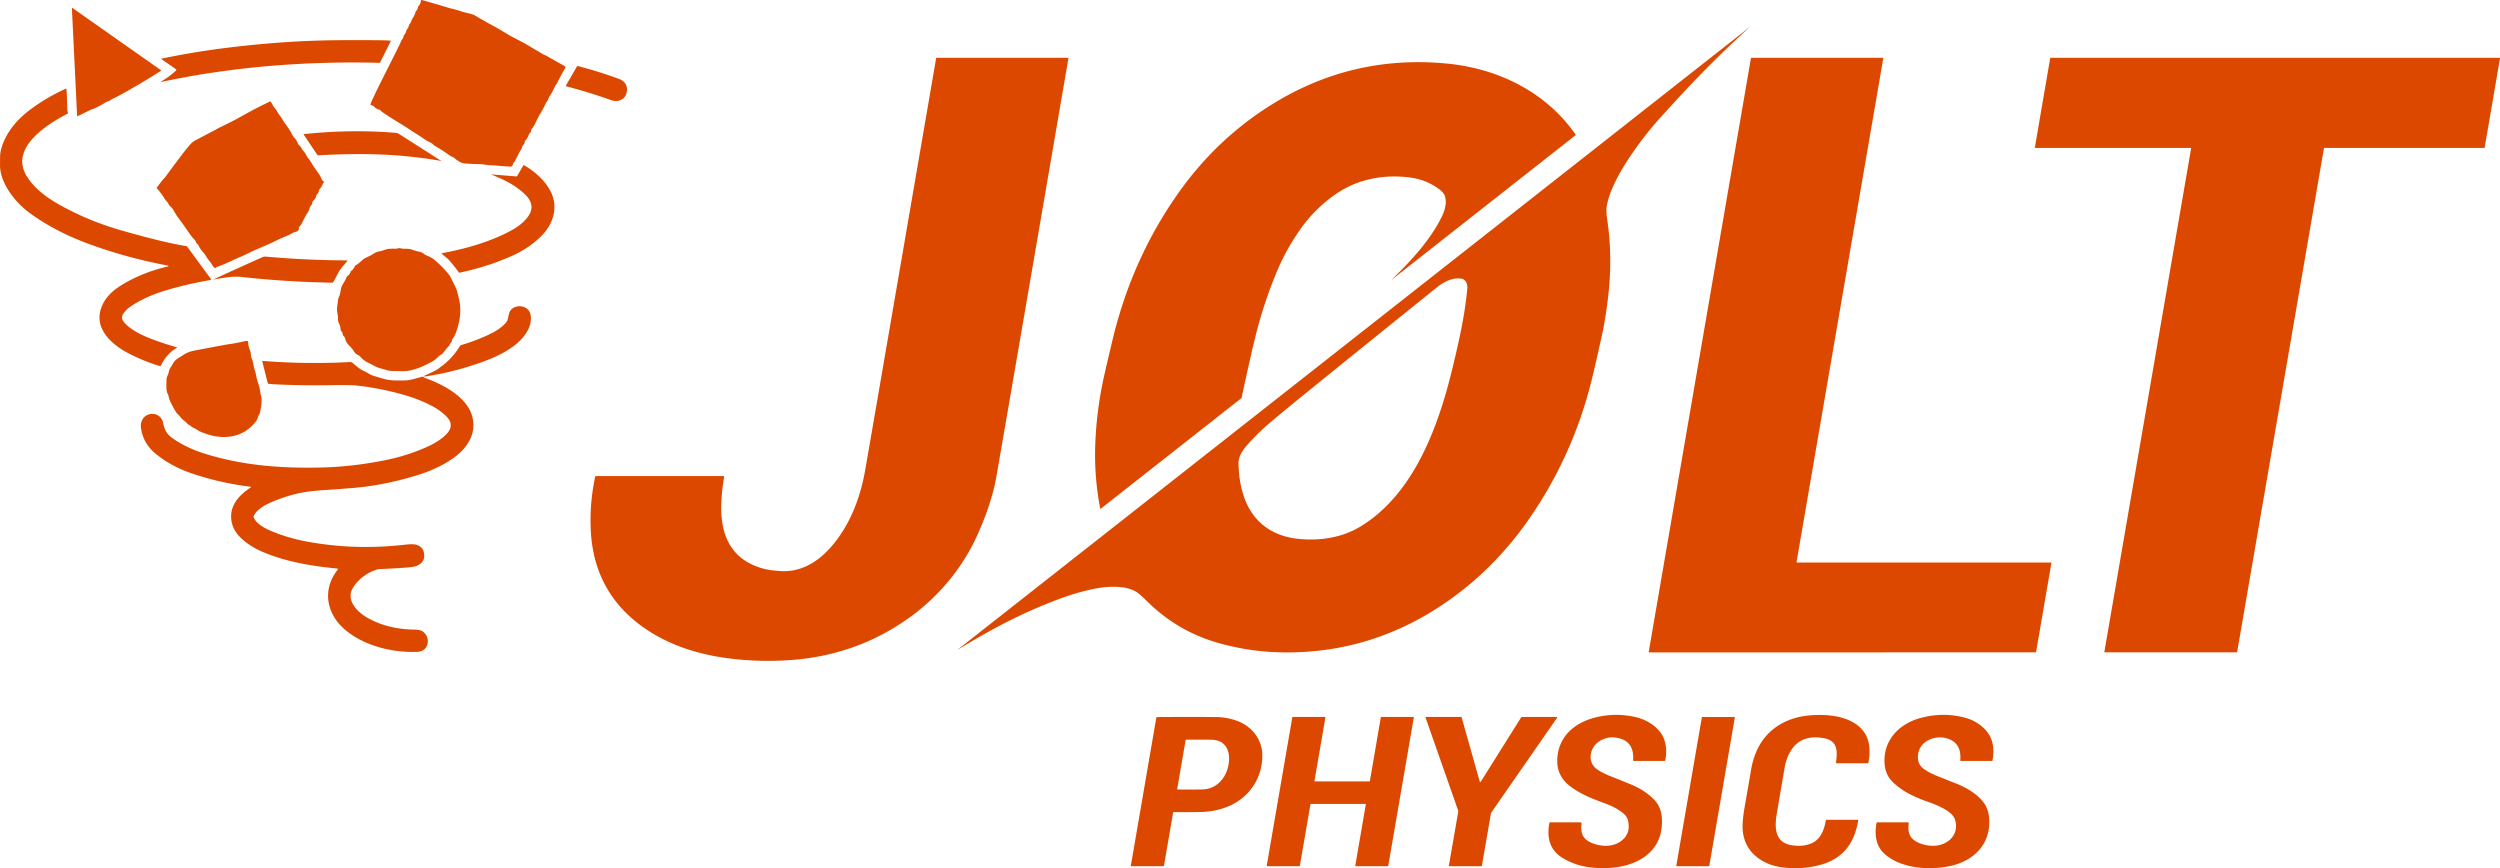 <svg id="Layer_2" data-name="Layer 2" xmlns="http://www.w3.org/2000/svg" viewBox="0 0 1894.84 658.02"><defs><style>.cls-1{fill:#dc4800;stroke-width:0}</style></defs><g id="Layer_1-2" data-name="Layer 1"><path class="cls-1" d="M406.68 91.37c-1.31 2.97-2.53 5.07-3.64 6.31-.22.25-.36.57-.39.91-.09.99-.51 1.85-1.28 2.6-.24.23-.42.51-.53.83-.63 1.86-1.54 3.35-2.71 4.46a1.3 1.3 0 0 0-.41.87c-.07 1.17-.55 2.16-1.44 2.95-.25.21-.41.49-.46.82-.13.83-.42 1.59-.85 2.27-.8 1.24-1.22 1.9-1.26 1.98-2.25 4.49-3.47 6.84-3.64 7.05-.25.31-.5.6-.77.88-.23.25-.38.53-.45.85-.17.77-.5 1.38-.97 1.85-.25.24-.54.35-.88.33-4.37-.27-8.09-.56-11.17-.87-.43-.04-2.06-.12-4.89-.25-2.34-.1-4.6-.75-6.51-.77-2.99-.03-6.82-.19-11.47-.48-1.66-.1-3.09-.49-4.3-1.17-1.82-1.03-3.09-1.92-3.82-2.65-.53-.54-1.23-.96-2.09-1.27-.52-.19-1.24-.61-2.17-1.26-4.23-2.97-7.87-5.29-10.9-6.96-1.22-.67-1.95-1.94-3.04-2.42-1.89-.85-3.53-1.75-4.92-2.7-2.93-2.01-4.47-3.06-4.6-3.14-2.18-1.31-4.22-2.6-6.11-3.88-2.19-1.48-4.41-2.9-6.68-4.27-5.62-3.4-10.2-6.31-13.73-8.72-.87-.59-1.37-.96-1.51-1.11-.75-.79-1.45-1.26-2.11-1.42-1.15-.28-2.26-.97-3.33-2.06-.75-.76-1.67-.99-2.54-1.37-.31-.13-.4-.35-.29-.66 1.03-2.84 4.59-10.28 10.66-22.33 5.29-10.5 8.5-16.9 9.65-19.21 1.46-2.93 2.34-4.77 2.64-5.51.41-1.03.84-1.83 1.28-2.39.41-.51.69-1.17.84-1.97.06-.33.19-.64.4-.91.85-1.09 1.33-1.95 1.46-2.58.17-.85.57-1.62 1.2-2.33.36-.4.71-1.24 1.06-2.51.09-.33.24-.62.46-.87 1.29-1.44 1.26-2.96 2.39-4.62.98-1.44 1.67-2.95 2.07-4.52.08-.33.26-.64.51-.88.79-.79 1.26-1.74 1.41-2.87.05-.34.2-.66.45-.91 1.05-1.07 1.61-2.38 1.7-3.93.02-.33.31-.58.64-.56.04 0 .08 0 .13.02 7.1 1.99 13.84 3.95 20.23 5.89.53.16 2.3.63 5.33 1.4 1.14.29 2.32.65 3.53 1.07 1.27.43 2.44.78 3.52 1.04 4.12.97 6.47 1.64 7.06 1.99 3.69 2.23 7.46 4.4 11.33 6.5 1.44.78 3.08 1.69 4.9 2.72 3.37 1.89 6.89 3.96 10.57 6.21.5.31.9.54 1.19.69 6.56 3.39 10.08 5.23 10.55 5.52 8.21 4.87 12.32 7.3 12.33 7.31.6.41 1.47.86 2.62 1.37.95.42 1.84.87 2.67 1.36 3.11 1.83 7.19 4.14 12.24 6.92.77.42.92 1 .46 1.74-1.36 2.19-3.39 5.96-6.08 11.33-.36.72-1.11 1.36-1.45 2.11-1.59 3.49-3.02 6.14-4.29 7.95-.3.43-.66 1.22-1.07 2.35-.42 1.13-1.35 2.01-1.84 3.05-1.59 3.37-2.95 5.9-4.06 7.58-.44.67-.86 1.42-1.26 2.23-.32.66-.58 1.16-.77 1.51-.39.67-.65 1.17-.8 1.51ZM54.93 6.05l66.93 47.06c.18.12.22.37.1.55-.03.04-.07.08-.12.11a526.319 526.319 0 0 1-31.82 18.81c-.95.52-2.55 1.31-4.79 2.37-.17.08-.84.5-2.03 1.27-.44.29-.94.52-1.5.68-.62.17-1.11.37-1.48.6-4.27 2.63-7.38 4.28-9.33 4.95-1.61.55-2.79 1.03-3.54 1.42-1.76.92-4.56 2.29-8.39 4.11-.33.16-.51.06-.53-.31L54.49 6.29c-.02-.38.13-.46.44-.24Z"/><path class="cls-1" d="M133.42 53.47c.26-.24.28-.66.04-.92-.03-.03-.07-.06-.11-.09l-10.91-7.57a.237.237 0 0 1-.06-.35c.04-.06.1-.1.16-.11 16.09-3.39 32.72-6.14 49.87-8.25 27.99-3.45 54.57-5.33 79.74-5.66 9.87-.13 20.96-.14 33.25-.04 4.69.04 8.15.15 10.38.33.37.03.48.22.31.55l-7.91 15.86c-.12.25-.38.41-.67.4-54.36-1.41-110.89 2.86-164.93 14.42-.97.21-1.03.07-.16-.43 3.83-2.19 7.5-4.91 11-8.14ZM1325.99 20.61 725.71 492.48l.04.05s.03.04.04.05c-.02-.04 0-.1.06-.13 11.77-7.14 22.05-13.04 30.82-17.69 17.29-9.15 34.4-16.71 51.34-22.65 6.4-2.25 13.36-4.16 20.88-5.75 7.39-1.55 14.4-1.99 21.05-1.32 3.86.4 7.48 1.49 10.87 3.3 1.66.89 4.48 3.3 8.46 7.25 15.3 15.17 33.15 25.69 53.56 31.55 15.13 4.35 30.42 6.76 45.85 7.24 45.15 1.38 86.7-10.64 124.67-36.07 25.05-16.78 46.55-37.91 64.48-63.4 22.9-32.54 39.16-68.47 48.78-107.77 1.95-7.97 4.47-19.01 7.58-33.15 1.78-8.1 3.32-17.61 4.61-28.5 2.41-20.35 2.22-39.88-.56-58.57-.65-4.36-.83-7.59-.56-9.68.6-4.52 2.18-9.66 4.73-15.42 2.63-5.92 5.66-11.59 9.1-17.04 7.37-11.67 15.4-22.47 24.08-32.41 1.69-1.94 6.34-7.06 13.94-15.37a860.5 860.5 0 0 1 56.51-56.35c.52-.47.5-.49-.05-.05Zm-213.88 198.23c-1.22 13.3-3.66 27.03-6.89 41.59-3.33 15.01-6.43 27.48-9.3 37.42-11.4 39.45-29.92 79.96-64.72 101.18-14.06 8.56-30.71 11.02-47.05 9.41-18.83-1.85-34.28-12-41.07-31.28-2.24-6.35-3.61-13.09-4.1-20.23-.24-3.4-.31-5.67-.22-6.82.49-5.79 4.19-10.26 8.11-14.56 4.13-4.54 8.37-8.74 12.73-12.59 5.39-4.77 20.19-16.95 44.38-36.52 28.25-22.86 56.53-45.66 84.84-68.42 5.4-4.35 12.14-7.91 18.82-6.81 3.29.54 4.81 3.95 4.47 7.63ZM709.53 44.11c.03-.17.18-.3.35-.3h99.7c.13 0 .23.1.23.24v.03c-25.93 151.11-44.12 256.75-54.57 316.94-2.34 13.52-7.22 28.5-14.65 44.93-10.93 24.17-28.66 45.7-50.62 61.64-26.27 19.06-55.97 29.92-89.1 32.57-17.58 1.4-35.66.82-53.15-1.82-21.95-3.31-43.26-10.63-61.16-23.62-24.23-17.59-37.15-41.67-38.76-72.25-.72-13.67.38-27.37 3.29-41.09.07-.33.37-.57.71-.57h96.57c.39 0 .56.2.49.59-1.11 6.31-1.83 12.91-2.16 19.8-.26 5.3.03 10.49.87 15.56 2.94 17.91 13.17 29.29 30.69 34.14 3.43.95 7.91 1.59 13.44 1.94 15.56.99 28.6-7.18 38.47-18.63 14.06-16.31 21.69-36.36 25.47-57.22.95-5.25 18.92-109.54 53.89-312.88ZM1361.99 426.37h192.52c.18 0 .32.14.32.32v.05l-11.61 67.42c-.02.16-.16.27-.32.27l-292.96.06c-.18 0-.32-.14-.32-.32v-.05l77.48-450.04c.02-.16.16-.27.32-.27h99.66c.18 0 .32.14.32.32v.05L1361.67 426c-.03.17.09.34.27.37h.05ZM1660.41 112.11h-117.8c-.17 0-.31-.13-.31-.31v-.05l11.62-67.68c.02-.15.15-.26.3-.26h340.31c.17 0 .31.13.31.31v.05l-11.63 67.68c-.02.15-.15.26-.3.26H1761.7c-.15 0-.28.11-.3.26l-65.79 381.82c-.02.15-.15.26-.3.26h-100.03c-.17 0-.31-.13-.31-.31v-.05l65.75-381.62a.315.315 0 0 0-.26-.36h-.05ZM428.99 64.73l8.4-14.55c.1-.17.24-.22.43-.17 10.76 2.81 21.17 6.06 31.22 9.75 4.45 1.64 6.83 4.97 6.06 9.76-.61 3.79-2.88 6.1-6.81 6.93-1.45.31-3.37.04-5.77-.81-11.53-4.05-22.6-7.44-33.23-10.19a.494.494 0 0 1-.3-.72ZM1194.28 102.4l-139.54 109.69s-.02.02-.03 0v-.05c14.46-14.09 28.43-28.97 37.4-46.44 2.53-4.92 4.95-11.34 2.97-17.14-.56-1.66-1.98-3.34-4.26-5.05-6.53-4.89-14.04-7.87-22.54-8.93-12.76-1.6-24.94-.56-36.55 3.1-18.41 5.8-35.47 20.72-46.93 37.29-6.87 9.94-12.52 20.21-16.96 30.83-6.04 14.47-11.01 29.11-14.92 43.94-2.75 10.43-6.69 27.63-11.8 51.57-.06.3-.23.57-.46.75l-106.45 83.69c-.16.12-.26.08-.3-.13-3.14-16.18-4.39-32.57-3.75-49.16.64-16.66 2.7-33.02 6.18-49.08 1.08-4.99 3.36-14.81 6.85-29.47 9.99-41.93 27.1-79.75 51.34-113.46 18.44-25.65 40.73-46.83 66.87-63.53 41.61-26.59 86.92-37.44 135.93-32.57 37.4 3.72 74.12 20.91 96.98 53.89.07.09.06.17-.03.25ZM126.72 202.09c1.41-.33 1.4-.63-.03-.9-20.62-3.9-42.5-9.82-62.74-17.58-15.61-5.99-29.43-13.38-41.46-22.18C11.54 153.42-.48 138.47.02 124.17c.08-2.41-.18-6.53.49-9.59 2.81-12.75 11.8-23.53 22.03-31.22 8.55-6.41 17.62-11.77 27.23-16.07.36-.16.56-.04.59.35.34 4.11.55 9.22.62 15.35 0 .82.33 1.62.54 2.47.06.28-.12.6-.45.77-15.12 7.84-43.52 25.49-31.16 46.68 6.06 10.39 16.82 17.83 27.7 23.69 13.8 7.43 28.12 13.29 42.96 17.6 21.5 6.23 38.37 10.34 50.61 12.33.29.05.53.19.71.43l17.79 24.23c.45.61.29.98-.46 1.11-11.27 1.87-22.73 4.55-34.38 8.06-9.84 2.97-18.55 7.01-26.13 12.12-1.94 1.31-3.62 2.98-5.05 5-2.29 3.25-.86 5.75 1.92 8.43 5.07 4.88 12.59 8.35 17.75 10.41 5.91 2.35 12.76 4.64 20.55 6.87.42.11.44.28.06.49-5.04 2.87-9.05 7.36-12.02 13.49-.12.25-.41.38-.68.3-7.51-2.2-15.23-5.31-23.16-9.32-12.91-6.53-27.46-19.01-21.14-35.36 2.99-7.72 8.72-12.86 16.26-17.36 10.13-6.03 21.31-10.48 33.52-13.34ZM244.91 138.85c-.65 1.82-1.59 3.37-2.8 4.66-.23.25-.36.54-.39.87-.11 1.19-.59 2.17-1.46 2.94-.25.23-.42.53-.47.85-.27 1.62-1.13 3.01-2.58 4.17-.26.2-.42.51-.44.85-.09 1.26-.57 2.29-1.46 3.1-.25.22-.42.52-.49.84a11.8 11.8 0 0 1-1.48 3.74c-1.24 2.01-1.87 3.04-1.89 3.09-.73 1.43-1.6 3.14-2.59 5.14-.43.86-.88 1.52-1.37 1.99-.59.58-.92 1.31-.98 2.19a2.63 2.63 0 0 1-2.25 2.42c-.74.11-1.45.35-2.12.73-1.91 1.07-3.85 2-5.83 2.8-2.29.93-4.25 1.79-5.87 2.59-4.35 2.15-8.55 4.06-12.58 5.74-3.59 1.49-6.67 2.88-9.25 4.17-2.33 1.15-4.37 2.11-6.14 2.87-2.55 1.09-4.62 2.01-6.19 2.76-4.38 2.07-8.29 3.73-11.74 4.96-.38.13-.62.27-.73.4-.11.13-.18.22-.23.28-.21.27-.45.3-.72.09-.81-.61-1.4-1.24-1.78-1.87-.69-1.15-1.15-1.87-1.39-2.16-1.33-1.59-2.46-3.14-3.4-4.66-.75-1.22-1.62-2.4-2.59-3.54-1.37-1.59-2.23-2.79-2.59-3.58-.78-1.71-1.44-2.62-1.99-2.74a.425.425 0 0 1-.34-.36c-.24-1.9-2.25-3.25-3.17-4.48-1.87-2.53-3.92-5.42-6.14-8.69-.41-.6-1.73-2.41-3.97-5.42-1.47-1.98-2.71-3.91-3.73-5.8-.53-.99-1-1.69-1.39-2.11-1.05-1.12-2.32-2.01-2.75-3.26-.18-.52-.7-1.22-1.55-2.09-.47-.47-.97-1.16-1.52-2.05a52.435 52.435 0 0 0-5.56-7.45c-.22-.25-.23-.51-.03-.78 2.75-3.77 4.79-6.31 6.13-7.62.19-.19.48-.58.88-1.19.26-.41 3.91-5.31 10.94-14.72 2.19-2.93 4.57-5.89 7.12-8.87 1.2-1.4 2.67-2.56 4.41-3.47 10.13-5.32 15.2-7.98 15.21-7.99.74-.49 3.46-1.87 8.15-4.16 3.55-1.73 6.26-3.12 8.14-4.19.96-.55 4.59-2.54 10.9-5.99 2.71-1.48 7.24-3.76 13.59-6.85.31-.15.57-.08.77.19.55.72.93 1.32 1.15 1.8.88 1.94 2.33 3.15 3.52 5.19 1.02 1.74 1.76 2.89 2.23 3.45.7.84 1.4 1.89 2.11 3.16.45.81 1.16 1.87 2.13 3.19 2.45 3.34 4.12 5.95 5 7.84.53 1.15 1.34 2.28 2.42 3.41.71.75 1.43 2.01 2.15 3.8.12.3.3.56.54.78 1.03.95 1.69 1.71 1.98 2.29.56 1.13 1.13 1.98 1.7 2.54.62.61 1.26 1.56 1.91 2.85a14.87 14.87 0 0 0 2.02 2.97c.41.48 1.34 1.92 2.77 4.31.7 1.16 2.27 3.42 4.7 6.79.68.93 1.51 2.49 2.49 4.66.31.69.83 1.01 1.5 1.34.18.09.25.31.16.48-.03.06-.07.1-.12.14l-.29.19c-.18.12-.3.28-.37.48ZM302.83 101.8c9.27 5.88 19.03 12.11 29.28 18.69.79.5 1.37.84 1.75 1.02.84.39.81.51-.09.35a347.126 347.126 0 0 0-39.49-4.48c-15.97-.89-33.64-.77-53.03.34-.33.02-.6-.11-.79-.39l-10.3-15.38c-.12-.18-.07-.28.14-.31 24.27-2.53 47.68-2.83 70.22-.89.51.05 1.28.4 2.31 1.05ZM392.01 133.39l4.59-7.96c.14-.23.44-.31.67-.18 8.77 5.13 16.98 12.53 20.91 21.67 4.68 10.91.92 23.04-7.39 31.48-6.01 6.1-13.07 11.03-21.18 14.8-12.28 5.71-26.02 10.19-41.22 13.46-.27.06-.48-.02-.65-.25-1.88-2.62-4.09-5.43-6.64-8.43a20.12 20.12 0 0 0-3.26-3.07c-.52-.39-1.51-1.25-2.98-2.58-.26-.23-.22-.38.12-.44 18.29-3.34 36.59-8.63 52.25-17.07 6.13-3.29 10.6-7.07 13.43-11.33 4.22-6.36 1.86-11.84-3.19-16.61-7.05-6.67-16.02-10.98-24.83-14.46-.45-.18-.43-.25.05-.21l18.68 1.51c.28.03.49-.08.64-.33ZM260.83 213.79c.81-1.24 1.29-2.45 1.95-3.87.14-.3.34-.55.6-.74 1.24-.92 1.98-1.91 2.23-2.96.09-.34.27-.62.55-.83 1.31-.99 2.19-2.12 2.63-3.39.11-.32.33-.6.62-.77 1.81-1.1 3.49-2.42 5.05-3.95.67-.65 1.43-1.2 2.28-1.65.13-.06.98-.46 2.56-1.21 1.25-.6 2.51-1.3 3.77-2.09 1.47-.93 2.76-1.49 3.88-1.69 1.52-.26 3.35-.78 5.48-1.55 1.29-.47 3.61-.66 6.94-.58.88.02 1.75-.1 2.62-.36 1.17-.35 2.32.4 3.61.38 3.06-.03 5.08.13 6.05.48 2.09.76 3.9 1.29 5.41 1.6 1.83.37 3.29 1.01 4.36 1.94.35.31 1.52.91 3.51 1.8 1.61.72 2.77 1.36 3.48 1.93 4.23 3.42 8.08 7.23 11.54 11.42.82 1 1.64 2.39 2.47 4.17.49 1.05 1.21 2.52 2.17 4.39 1.01 1.96 1.66 3.58 1.97 4.85.61 2.48 1 4.08 1.19 4.81 2.03 7.95 1.34 16.57-2.07 25.86-.85 2.3-1.68 3.91-2.5 4.82-.2.22-.34.48-.42.77-.15.58-.26.98-.33 1.19-.37 1.11-1.44 1.76-1.67 2.78-.07.33-.23.61-.47.84-1.07 1.07-2.42 2.69-4.05 4.88a6.56 6.56 0 0 1-1.87 1.7c-.89.54-1.56 1.02-1.99 1.45-1.63 1.6-2.9 2.66-3.8 3.19-7.63 4.47-14.44 7.07-20.43 7.81-.92.11-4.37.11-10.36 0-1.69-.03-3.31-.28-4.86-.73-2.62-.77-4.23-1.24-4.82-1.4-1.74-.47-3.35-1.12-4.84-1.95-1.37-.77-2.93-1.59-4.68-2.44-2.05-1.01-3.91-2.55-5.29-4.12-.51-.57-1.21-1.09-2.12-1.55a7.154 7.154 0 0 1-2.88-2.63c-1.07-1.69-1.84-2.76-2.32-3.19-1.86-1.66-3.86-3.9-4.29-6.34-.15-.86-.62-1.63-1.41-2.31-.28-.24-.44-.58-.47-.95-.09-1.13-.48-2.02-1.18-2.68-.26-.25-.4-.55-.43-.9-.16-1.96-.51-3.45-1.05-4.47-.73-1.39-1.05-2.66-.95-3.81.08-.99-.11-2.66-.56-5.01-.61-3.2.38-6.53.52-9.04.05-.78.48-2.12 1.29-4.03.16-.37.45-1.78.87-4.24.27-1.6 1.11-3.48 2.51-5.63ZM161.68 211.81c12.36-5.69 24.76-11.32 37.19-16.88.57-.26 1.65-.51 2.38-.44 20.43 1.82 40.95 2.78 61.55 2.87.22 0 .39.17.39.39 0 .09-.03.18-.09.26-2.06 2.54-5.22 5.71-6.82 8.93-1.12 2.27-2.36 4.57-3.73 6.91-.16.27-.4.41-.72.41-23.26-.39-46.24-1.84-68.93-4.37-1.43-.16-3.35-.21-5.76-.14-2.75.07-7.94.79-15.57 2.16-.03 0-.04 0-.05-.03v-.02s0-.03.03-.03h.07s.03 0 .06-.02ZM334.46 277.75c5.63-4.05 10.31-9.16 14.03-15.34.25-.43.65-.75 1.13-.89 8.93-2.67 16.79-5.76 23.58-9.26 3.69-1.89 8.2-4.95 10.72-8.28 1.09-1.44 1.37-4.2 1.85-6.14 1.7-6.78 11.51-7.59 15.15-2.2 2.44 3.6 1.5 9.58-.18 13.26-5.89 12.88-21.84 20.68-35.21 25.47-14.08 5.04-28.14 8.64-42.19 10.8-2.67.41-2.77.08-.3-1.01 2.33-1.03 4.92-2.29 7.76-3.78 1.49-.77 2.31-1.66 3.66-2.63ZM195.88 315.15c-.64 1.98-1.12 3.19-1.45 3.63-5.77 7.75-13.45 11.88-23.05 12.4-6.09.33-12.69-1.06-19.8-4.16-.53-.23-1.45-.77-2.76-1.61-.99-.63-1.95-1.14-2.9-1.51a2.56 2.56 0 0 1-.83-.55c-.57-.59-1.2-1.04-1.91-1.33-.31-.12-.58-.3-.81-.54-1.41-1.45-2.39-2.36-2.93-2.73a10.68 10.68 0 0 1-2.44-2.36c-.73-.97-1.54-1.85-2.41-2.64-1.01-.91-2.74-3.82-5.19-8.74-.81-1.64-1.28-2.88-1.41-3.71-.17-1.11-.44-2-.82-2.65-1.38-2.39-1.04-6.81-.99-10.39.01-1.38.28-2.58.81-3.59 1.15-2.2.9-4.46 2.59-6.58.04-.05.62-1.02 1.75-2.93.84-1.43 2.06-2.65 3.67-3.65 2.27-1.41 3.52-2.19 3.73-2.33 2.53-1.69 5.34-2.83 8.42-3.42 15.65-2.99 24.23-4.59 25.74-4.79 3.51-.46 7.99-1.31 13.44-2.55 1.24-.28 1.84.21 1.79 1.48-.13 3.13 1.84 5.61 2.01 8.37.09 1.53.41 2.94.96 4.23 1.08 2.53 1 5.56 2.07 8.2.31.78.64 2.09.97 3.92.48 2.64 1.32 5.05 2.17 7.77.81 2.54.71 4.88 1.5 7.4.37 1.19.53 2.59.48 4.19-.11 3.29-.62 6.5-1.51 9.62-.06.23-.2.47-.41.7-.22.25-.38.54-.48.85Z"/><path class="cls-1" d="M189.49 368.87c-15.61-1.94-30.63-5.4-45.06-10.38-9.9-3.41-18.76-8.31-26.58-14.69-5.35-4.37-8.83-9.84-10.45-16.42-.82-3.33-.85-6.01-.09-8.04 2.91-7.8 14.5-7.64 16.34 1.3.98 4.78 2.49 8.21 6.85 11.31 6.87 4.87 14.69 8.7 23.46 11.51 28.87 9.23 58.1 11.59 89.37 10.88 15.93-.36 32.21-2.22 48.82-5.58 11.39-2.3 22.11-5.75 32.18-10.36 6.04-2.76 10.74-5.91 14.11-9.44 4.43-4.65 4.24-9.24-.55-13.78-2.73-2.58-5.42-4.63-8.07-6.16-11.88-6.82-25.33-10.67-39.94-13.71a206.71 206.71 0 0 0-19.12-3.05c-3.64-.4-10.06-.51-19.26-.34-12.96.25-26.08.1-39.36-.45-3.07-.12-5.94-.31-8.62-.56-.32-.03-.52-.19-.59-.5l-4.09-16.35c-.09-.36.06-.52.44-.49 22.09 1.72 44.06 2 65.91.83.77-.05 1.53.21 2.12.7 2.96 2.47 5.05 4.51 7.79 5.79 1.83.85 3.39 1.67 4.7 2.46 1.23.75 2.82 1.4 4.76 1.97 3.43 1 5.52 1.61 6.27 1.82 5.48 1.53 10.61 1.26 16.27 1.19 1.77-.03 3.97-.38 6.59-1.07.82-.22 2.99-.82 6.52-1.79.39-.11.66-.03.8.23l.13.24c.09.18.27.31.54.4 5.81 1.97 11.48 4.56 17.01 7.75 7.37 4.26 15.5 11.11 18.44 19.13 5.31 14.47-2.66 26.73-14.69 34.8-7.48 5.03-16.19 9.07-26.14 12.13-16.45 5.06-32.18 8.24-47.17 9.55-6.85.6-14.36 1.17-22.52 1.7-8.65.57-15.26 1.36-19.82 2.38-8.65 1.93-16.63 4.66-23.92 8.18-3.8 1.84-8.68 5.04-10.57 9.04-.14.3-.16.61-.05.93 1.49 4.59 7.93 8.21 12.01 9.99 8.89 3.87 18.56 6.77 29.03 8.68 23.83 4.37 48.33 5.12 73.52 2.26 2.38-.28 6.1-.65 8.55 0 4.09 1.09 6.15 3.88 6.18 8.37.02 3.09-1.54 5.49-4.68 7.2-1.62.88-4.7 1.48-9.24 1.79-8.63.6-15.16.96-19.61 1.07-1.16.03-2.79.46-4.88 1.3-6.21 2.48-11.64 6.8-15.28 12.34-6.27 9.51 2.54 18.67 10.61 23.29 8.22 4.7 17.61 7.56 28.17 8.58 2.62.25 5.01.39 7.16.4 3.11.03 5.28.47 6.53 1.34 6.42 4.46 4.93 15.13-3.85 15.51-18.6.79-39.97-4.31-54.53-16.4-14.48-12.02-18.11-30.66-5.93-45.97.16-.2.13-.5-.08-.66a.459.459 0 0 0-.25-.1c-19.23-1.82-38.88-5.12-56.21-12.45-7.13-3.02-12.98-6.82-17.54-11.4-4.09-4.11-6.32-8.86-6.71-14.25-.74-10.34 6.5-17.89 14.46-23.1.7-.45.64-.73-.19-.84ZM1233.77 621.26c-1.42-5.45-11.71-10.3-16.37-12.02-10.46-3.84-19.3-7.11-27.79-13.68-5.96-4.6-9.35-11.02-9.32-18.79.09-17.79 12.55-28.89 28.92-32.98 9.79-2.45 19.67-2.61 29.64-.47 9.33 2 19.08 7.88 22.43 16.95 1.77 4.82 2.06 10.17.87 16.05-.05.26-.28.44-.54.44h-23.28c-.36 0-.53-.18-.51-.54.68-10.58-4.12-16.34-14.39-17.28-3.99-.37-7.87.69-11.63 3.18-6.84 4.54-8.89 15.18-1.8 20.58 2.47 1.88 5.95 3.72 10.44 5.52 8.12 3.25 13.4 5.38 15.85 6.39 6.82 2.79 12.59 6.58 17.31 11.36 3.59 3.63 5.57 8.21 5.95 13.74.88 12.85-3.45 22.72-13 29.61-10.65 7.68-25.4 9.55-39.17 8.32-8.21-.73-15.67-3.05-22.4-6.98-7.62-4.45-11.41-11.09-11.36-19.9 0-2.58.25-4.92.73-7.03.07-.31.27-.46.59-.46h22.77c.71 0 1.03.35.95 1.06-.43 3.85-.05 6.89 1.14 9.12 1.23 2.3 3.45 4.11 6.66 5.43 7.36 3.04 16.15 3.31 22.52-1.65 4.96-3.86 6.56-9.18 4.79-15.97ZM1391.55 578.08c1.04-8.05 1.69-16.25-8.4-18.42-9.01-1.92-18.32-.56-24.13 6.96-3.23 4.17-5.35 9.22-6.37 15.13-.94 5.46-2.93 17.12-5.96 34.99-1.84 10.83-1.52 22.29 12.13 24.03 5.4.69 10.12.17 14.15-1.57 6.99-3.01 9.66-10.34 10.9-17.36.05-.31.24-.47.56-.47h23.47c.41 0 .58.2.51.61-2.86 16.56-10.81 28.24-27.58 33.21-8.69 2.58-18 3.4-27.93 2.45-5.44-.52-10.91-1.87-15.69-4.4-9.75-5.15-15.19-12.95-16.3-23.41-.46-4.28.11-10.89 1.7-19.84 1.49-8.35 2.98-17.02 4.49-26.03 2.87-17.14 11.23-30.56 27.45-37.59 8.21-3.56 16.92-4.61 26.31-4.46 16.47.27 35.2 6.31 36.1 25.83.16 3.45-.12 6.91-.83 10.38-.05.23-.25.39-.48.39h-23.72c-.29 0-.41-.14-.38-.43ZM1481.71 621.12c-2.21-6.83-14.76-11.35-20.93-13.55-9.8-3.5-20.01-8.15-27.1-15.81-3.17-3.43-4.94-7.77-5.29-13.02-1.19-17.69 11.04-30.35 27.79-34.71 11.73-3.05 23.2-2.95 34.42.31 3.85 1.12 7.47 3.02 10.86 5.69 8.47 6.69 10.61 15.37 8.75 26.24-.05.33-.25.49-.58.49h-23.3c-.4 0-.58-.2-.55-.6.72-8.76-2.62-14.25-10.03-16.48-9.43-2.83-21.33 2.16-22.07 13.07-.29 4.3 1.13 7.6 4.24 9.91 2.72 2.01 6.34 3.91 10.85 5.7 10.4 4.14 15.65 6.23 15.75 6.28 7.85 3.39 16.77 8.85 20.75 16.53 1.39 2.69 2.19 5.92 2.4 9.69 1.1 19.62-12.28 32.07-30.36 35.7-15.63 3.13-35.66 1.64-48.02-8.55-7.52-6.2-8.69-15-7.01-24.21.06-.35.27-.53.63-.53h22.94c.63 0 .91.31.82.94-.49 3.79-.13 6.84 1.09 9.15 2.94 5.56 11.66 7.75 17.63 7.7 10.86-.08 20.02-8.56 16.32-19.94ZM956.13 566.7c-2.57-11.12-11.35-18.73-22.17-21.51-4.23-1.08-7.99-1.64-11.3-1.69-11.35-.15-26.56-.15-45.65-.02-.34 0-.54.17-.6.51l-19.31 112.2c-.04.21.05.32.26.32h24.51c.16 0 .3-.12.33-.28l6.93-40.23c.06-.33.26-.5.6-.49 7.09.12 14 .09 20.71-.08 17.75-.47 33.93-8.11 41.96-23.98 3.62-7.16 5.46-17.24 3.73-24.75Zm-24.7 10.82c-1.06 10.87-8.47 20.49-20 20.81-3.41.09-9.66.1-18.75.05-.23 0-.42-.18-.43-.4 0-.03 0-.06.01-.09l6.39-37.1c.02-.11.11-.19.21-.19 6.5-.01 12.84.01 19.02.05 10.4.06 14.47 7.32 13.55 16.87ZM993.23 609.67l-8.03 46.52c-.03.18-.19.32-.37.32h-24.35c-.21 0-.38-.18-.37-.39v-.05l19.36-112.34c.03-.18.19-.32.37-.32h24.35c.21 0 .38.18.37.39v.05l-8.25 47.98c-.03.21.11.4.32.44H1037.91c.18 0 .34-.13.37-.31l8.28-48.23c.03-.18.19-.32.37-.32h24.27c.21 0 .38.18.37.39v.05l-19.35 112.34c-.03.18-.19.32-.37.32h-24.26c-.21 0-.38-.17-.37-.38v-.05l7.97-46.29a.39.39 0 0 0-.32-.44H993.6c-.18 0-.34.14-.37.32ZM1122.27 592.57l30.75-48.97c.07-.11.19-.18.32-.18l26.53-.03c.21 0 .38.16.39.37 0 .08-.02.16-.07.23l-50.04 72.09s-.05.1-.06.15l-6.91 39.95c-.03.18-.19.32-.37.32l-24.27.02a.38.38 0 0 1-.38-.38v-.07l7.15-41.21c.01-.06 0-.13-.01-.19l-24.81-70.76c-.07-.2.03-.42.23-.49.04-.02.09-.02.13-.02h26.6c.17 0 .32.12.37.29l13.75 48.79c.06.2.27.32.47.26.09-.03.17-.09.22-.17ZM1270.55 656.03l19.33-112.24a.42.42 0 0 1 .42-.36h24.15c.24 0 .43.2.43.43v.07l-19.33 112.24a.42.42 0 0 1-.42.36h-24.15c-.24 0-.43-.2-.43-.43v-.07Z"/></g></svg>